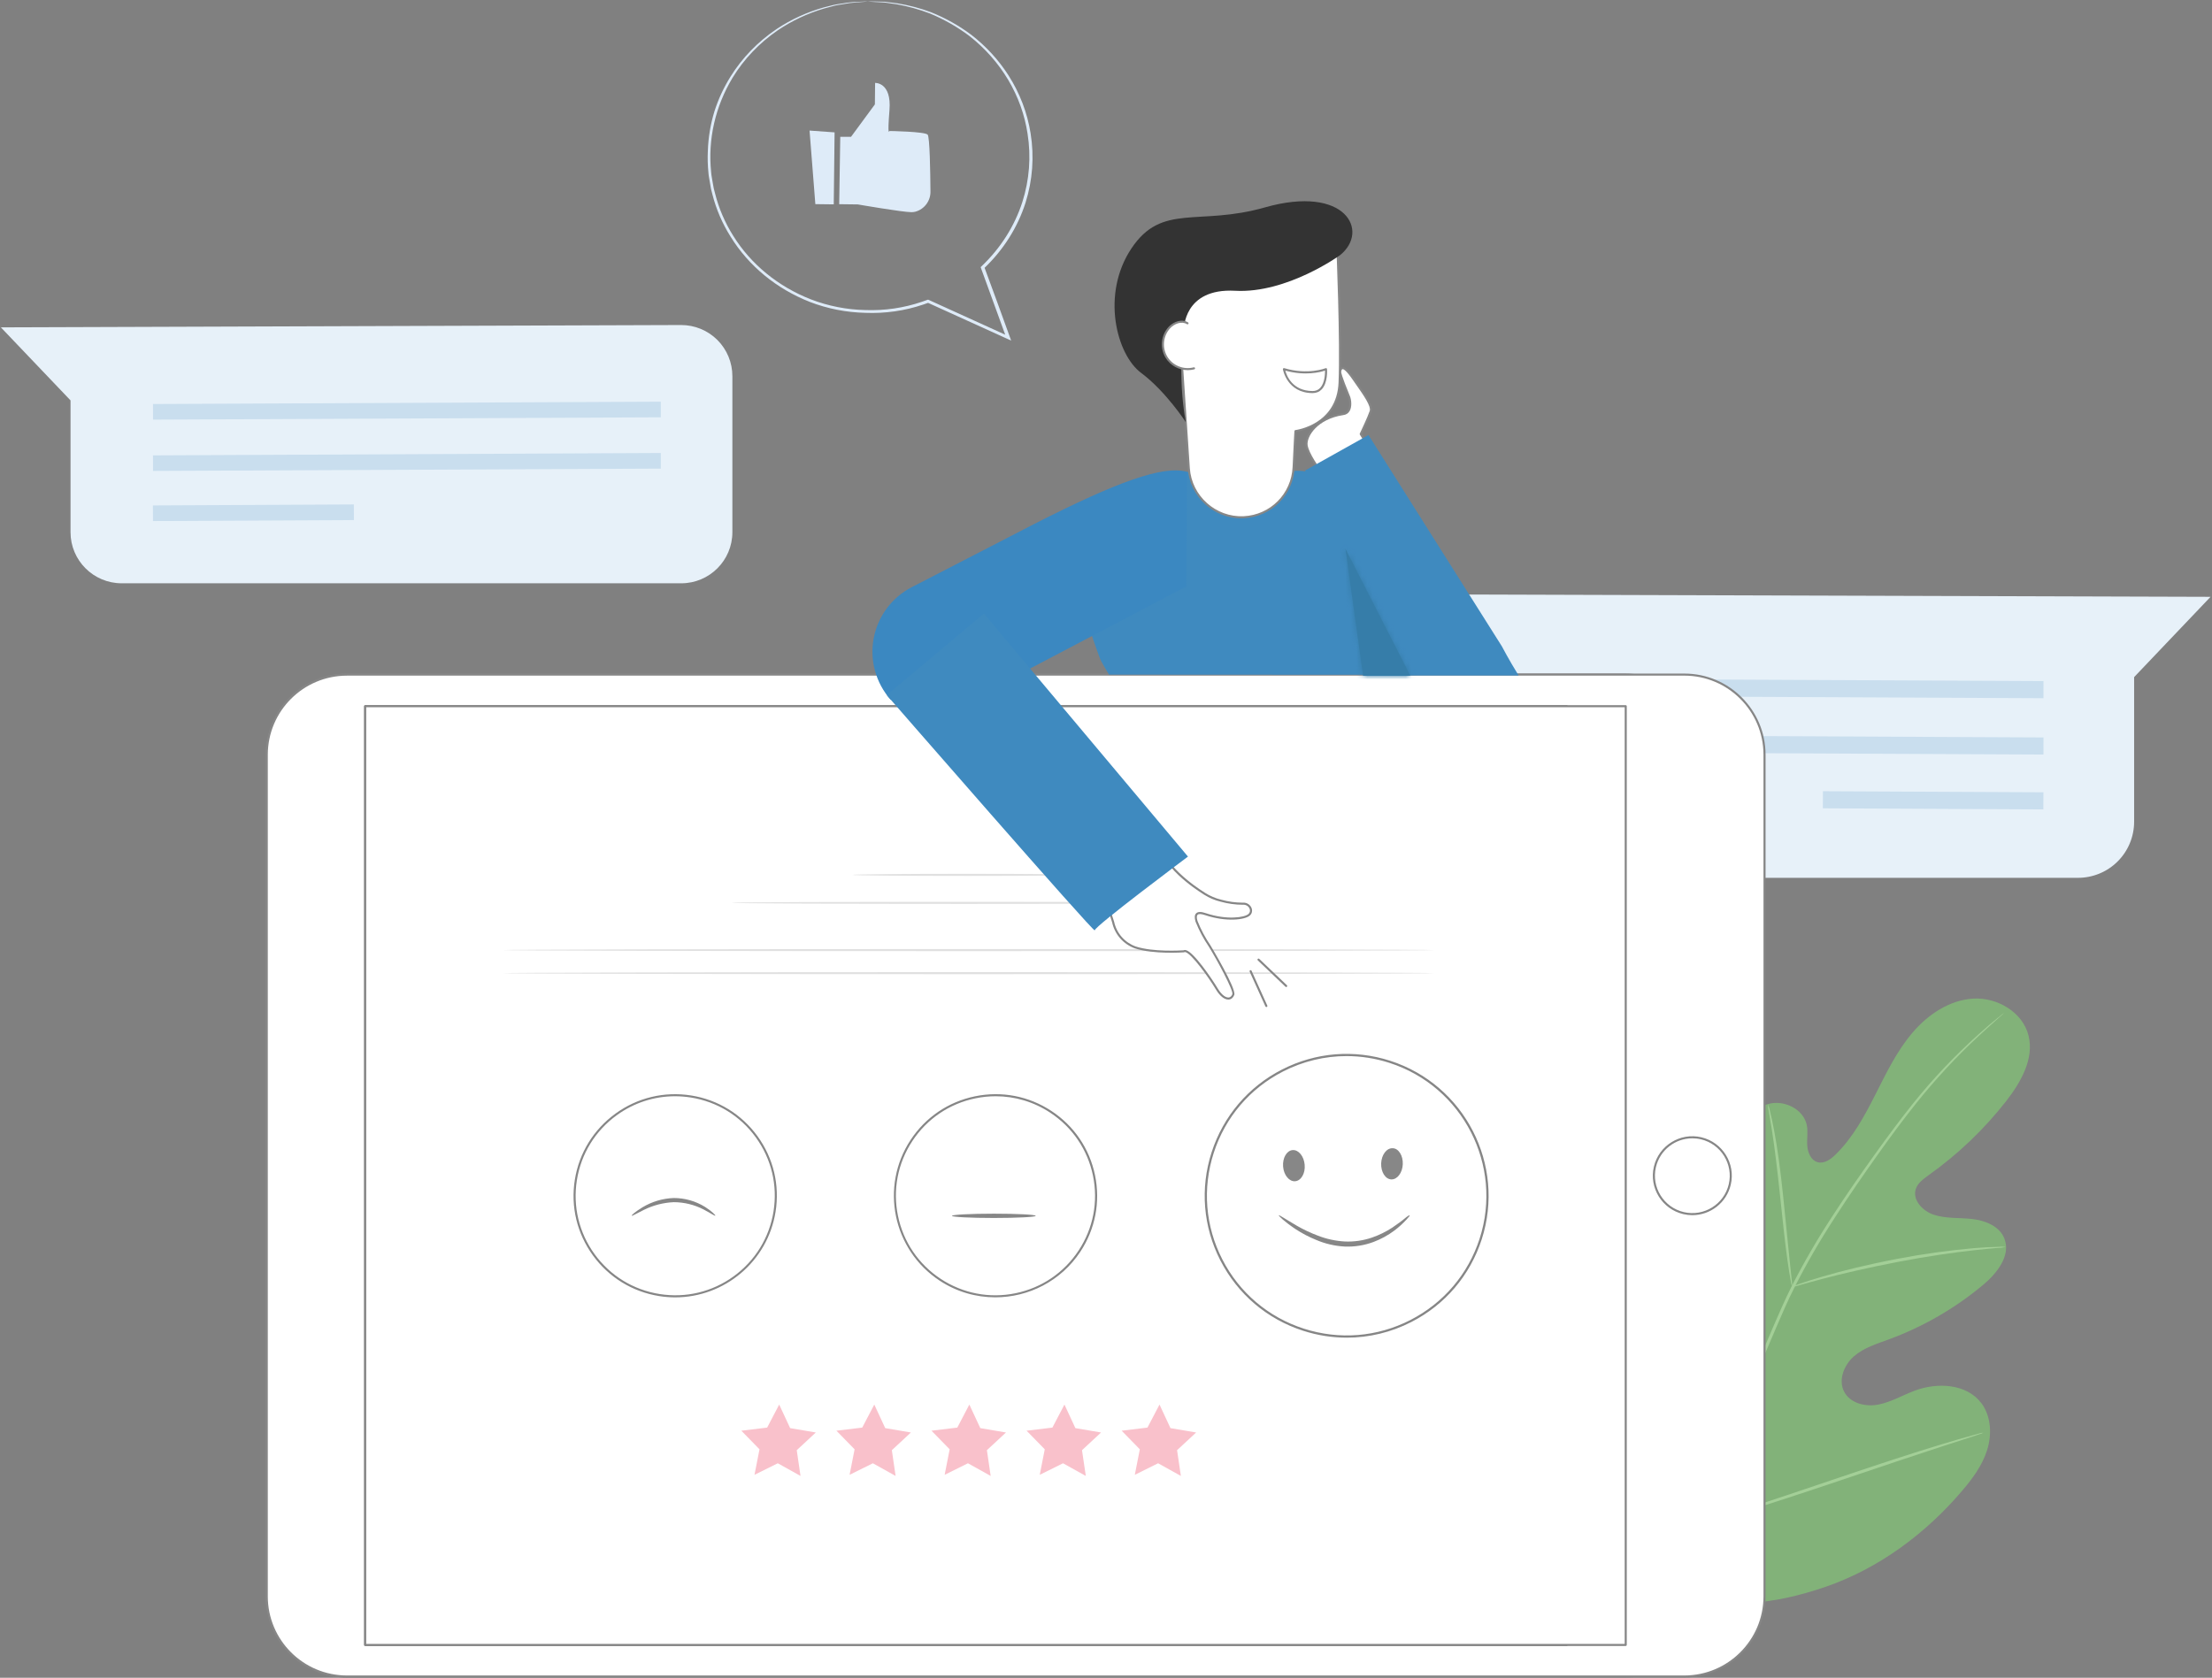 <svg width="402" height="305" viewBox="0 0 402 305" fill="none" xmlns="http://www.w3.org/2000/svg">
<rect x="0" y="0" width="402" height="305" fill="#808080" stroke="none"/>
<path d="M255.837 118.488V149.599C255.936 155.154 260.481 159.6 266.042 159.577H377.625C380.334 159.581 382.93 158.513 384.849 156.602C386.768 154.692 387.844 152.097 387.848 149.389V123.088L401.738 108.495L266.057 108.07C263.314 108.078 260.692 109.187 258.773 111.143C256.851 113.103 255.793 115.747 255.837 118.488Z" fill="#E7F1F9"/>
<path d="M371.368 126.928L270.078 126.454L270.089 123.34L371.375 123.814L371.368 126.928Z" fill="#C9DEEE"/>
<path d="M371.368 137.165L270.078 136.691L270.089 133.581L371.375 134.055L371.368 137.165Z" fill="#C9DEEE"/>
<path d="M331.277 146.94L331.293 143.83L371.365 144.026L371.35 147.136L331.277 146.94Z" fill="#C9DEEE"/>
<path d="M303.61 289.204C288.004 278.301 284.467 258.07 285.081 239.878C285.186 236.843 284.855 233.639 286.296 230.98C287.737 228.321 291.112 226.493 293.836 227.776C296.089 228.832 297.067 231.458 298.332 233.624C300.017 236.516 302.485 238.874 305.454 240.428C307.388 241.428 309.78 242.045 311.688 240.992C314.314 239.544 314.619 235.926 314.604 232.906L314.498 216.026C314.498 213.006 314.498 209.922 315.409 207.056C316.319 204.19 318.423 201.531 321.297 200.704C324.171 199.876 327.719 201.55 328.355 204.506C328.611 205.732 328.355 207.011 328.445 208.267C328.536 209.523 329.108 210.907 330.3 211.261C331.493 211.615 332.716 210.761 333.619 209.851C336.738 206.8 338.848 202.878 340.827 198.97C342.802 195.062 344.725 191.068 347.554 187.743C350.384 184.419 354.296 181.782 358.623 181.534C362.95 181.286 367.559 183.96 368.646 188.21C369.733 192.456 367.235 196.785 364.56 200.207C360.549 205.33 355.82 209.847 350.519 213.615C349.567 214.322 348.536 215.026 348.168 216.135C347.517 218.155 349.424 220.152 351.407 220.814C353.657 221.562 356.11 221.329 358.465 221.604C360.824 221.878 363.405 222.924 364.259 225.132C365.501 228.216 362.92 231.484 360.376 233.598C355.286 237.844 349.503 241.187 343.28 243.478C341.064 244.29 338.72 245.001 336.926 246.562C335.131 248.123 334.051 250.838 335.131 252.963C336.211 255.088 338.991 255.784 341.32 255.34C343.649 254.896 345.726 253.648 347.949 252.813C352.099 251.244 357.457 251.53 360.121 255.122C361.862 257.48 362.021 260.767 361.136 263.588C360.252 266.409 358.461 268.816 356.554 271.046C349.906 278.85 341.384 285.157 331.756 288.467C322.128 291.777 313.204 292.702 303.633 289.215" fill="#82B279"/>
<path d="M303.375 302.68C304.222 294.248 305.877 285.914 308.315 277.797C311.332 267.891 314.922 258.165 319.06 248.668C320.136 246.133 321.205 243.636 322.266 241.173C323.323 238.717 324.384 236.283 325.546 233.959C327.808 229.513 330.313 225.196 333.049 221.025C335.641 217.023 338.237 213.319 340.701 209.877C343.165 206.432 345.521 203.28 347.759 200.486C351.322 196.063 355.235 191.933 359.456 188.131C360.946 186.785 362.139 185.773 362.985 185.103L363.937 184.332C364.039 184.242 364.144 184.163 364.261 184.092C364.171 184.193 364.077 184.287 363.971 184.374L363.076 185.179C362.286 185.886 361.112 186.909 359.652 188.278C355.498 192.133 351.642 196.293 348.109 200.727C345.863 203.547 343.527 206.688 341.085 210.141C338.643 213.589 336.058 217.298 333.489 221.296C330.769 225.459 328.282 229.765 326.036 234.203C324.869 236.513 323.835 238.923 322.774 241.387L319.576 248.875C315.448 258.353 311.855 268.056 308.812 277.933C306.362 286.015 304.677 294.312 303.778 302.706" fill="#A3CF97"/>
<path d="M325.706 233.944C325.556 233.53 325.458 233.097 325.409 232.661C325.247 231.83 325.063 230.608 324.852 229.133C324.423 226.128 323.976 221.957 323.498 217.358C323.016 212.758 322.516 208.602 322.046 205.608C321.812 204.111 321.617 202.904 321.466 202.08C321.361 201.652 321.304 201.215 321.297 200.775C321.47 201.182 321.598 201.607 321.677 202.039C321.888 202.859 322.151 204.063 322.433 205.567C323.005 208.553 323.577 212.717 324.051 217.331L325.244 229.115C325.39 230.525 325.526 231.725 325.624 232.684C325.695 233.097 325.721 233.522 325.706 233.944Z" fill="#A3CF97"/>
<path d="M364.537 226.674C364.029 226.787 363.51 226.851 362.991 226.858C361.994 226.948 360.549 227.069 358.754 227.276C355.225 227.663 350.285 228.362 344.932 229.393C339.582 230.423 334.747 231.544 331.286 232.462C329.555 232.913 328.159 233.308 327.192 233.583C326.699 233.748 326.195 233.872 325.68 233.951C326.131 233.714 326.605 233.523 327.091 233.372C328.042 233.041 329.419 232.582 331.15 232.082C334.589 231.067 339.408 229.867 344.796 228.844C349.386 227.96 354.018 227.309 358.675 226.903C360.462 226.749 361.915 226.685 362.912 226.67C363.454 226.617 363.999 226.621 364.537 226.674Z" fill="#A3CF97"/>
<path d="M360.417 260.463C360.255 260.55 360.082 260.621 359.901 260.666L358.404 261.174L352.877 262.961C348.212 264.476 341.793 266.639 334.701 269.035C327.605 271.434 321.16 273.544 316.461 274.962C314.117 275.669 312.225 276.226 310.886 276.579L309.354 276.982C309.177 277.038 308.997 277.072 308.812 277.087C308.974 276.993 309.147 276.921 309.328 276.876L310.825 276.376L316.352 274.582C321.018 273.07 327.444 270.904 334.528 268.508C341.616 266.109 348.069 263.999 352.768 262.581C355.112 261.874 357.004 261.317 358.344 260.963L359.852 260.546C360.033 260.49 360.225 260.459 360.417 260.463Z" fill="#A3CF97"/>
<path d="M49.672 264.98C49.777 264.833 49.864 264.675 49.931 264.506C50.116 264.126 50.334 263.659 50.594 263.095C51.166 261.869 51.948 260.083 52.881 257.852C54.759 253.407 57.151 247.182 59.699 240.281C62.246 233.38 64.582 227.136 66.362 222.638L68.48 217.339C68.706 216.76 68.89 216.282 69.044 215.929C69.127 215.763 69.183 215.59 69.206 215.406C69.101 215.552 69.01 215.714 68.946 215.887C68.762 216.26 68.544 216.726 68.284 217.298C67.712 218.524 66.93 220.31 65.997 222.54C64.119 226.986 61.726 233.21 59.179 240.119C56.632 247.028 54.296 253.26 52.516 257.762C51.64 259.944 50.928 261.734 50.398 263.061C50.172 263.641 49.988 264.118 49.834 264.509C49.755 264.656 49.702 264.814 49.672 264.98Z" fill="white"/>
<path d="M49.673 265.168C49.646 265.168 49.624 265.164 49.597 265.153C49.519 265.119 49.47 265.032 49.488 264.946C49.522 264.761 49.583 264.585 49.669 264.419C49.759 264.19 49.872 263.904 49.996 263.584L50.613 262.02C51.087 260.831 51.667 259.379 52.344 257.691C53.932 253.67 56.11 247.901 59.007 240.055C61.78 232.545 64.075 226.625 65.828 222.469C66.712 220.351 67.506 218.535 68.12 217.219C68.383 216.647 68.601 216.18 68.785 215.804C68.853 215.635 68.947 215.458 69.064 215.297C69.113 215.225 69.207 215.203 69.286 215.233C69.365 215.263 69.414 215.346 69.403 215.432C69.376 215.635 69.316 215.831 69.222 216.015C69.094 216.308 68.936 216.711 68.755 217.177L68.665 217.41L66.547 222.71C65.004 226.606 62.95 232.048 59.884 240.345C57.103 247.874 54.808 253.787 53.063 257.924C52.178 260.038 51.388 261.85 50.771 263.174C50.508 263.738 50.29 264.205 50.105 264.588C50.038 264.758 49.944 264.931 49.827 265.089C49.789 265.141 49.729 265.168 49.673 265.168ZM66.204 222.537C66.193 222.563 66.182 222.589 66.171 222.612C64.417 226.764 62.122 232.676 59.353 240.183C56.483 247.972 54.312 253.715 52.724 257.736C54.466 253.606 56.754 247.713 59.523 240.213C62.589 231.913 64.643 226.471 66.189 222.567L66.204 222.537Z" fill="#868686"/>
<path d="M133.099 68.39V96.743C133.099 101.873 128.941 106.03 123.809 106.035H22.108C16.976 106.03 12.817 101.869 12.817 96.743V72.786L0.16 59.51L123.782 59.086C126.251 59.081 128.622 60.058 130.374 61.801C132.122 63.552 133.104 65.923 133.099 68.39Z" fill="#E7F1F9"/>
<path d="M27.809 76.285L120.095 75.86L120.091 73.021L27.805 73.446L27.809 76.285Z" fill="#C9DEEE"/>
<path d="M27.809 85.607L120.095 85.187L120.091 82.348L27.805 82.781L27.809 85.607Z" fill="#C9DEEE"/>
<path d="M27.789 91.881L64.305 91.702L64.319 94.541L27.803 94.72L27.789 91.881Z" fill="#C9DEEE"/>
<path d="M48.484 290.196V137.202C48.484 129.158 55.008 122.632 63.06 122.632H295.38C303.428 122.632 309.956 129.154 309.956 137.202V290.196C309.956 298.241 303.432 304.767 295.38 304.767H63.056C55.008 304.763 48.484 298.241 48.484 290.196Z" fill="white"/>
<path d="M295.377 304.951H63.056C54.918 304.951 48.293 298.332 48.293 290.197V137.203C48.293 129.067 54.915 122.444 63.056 122.444H295.377C303.515 122.444 310.14 129.064 310.14 137.203V290.197C310.137 298.332 303.515 304.951 295.377 304.951ZM63.056 122.824C55.125 122.824 48.669 129.274 48.669 137.206V290.2C48.669 298.128 55.122 304.579 63.056 304.579H295.377C303.308 304.579 309.764 298.128 309.764 290.2V137.203C309.764 129.274 303.312 122.82 295.377 122.82H63.056V122.824Z" fill="#868686"/>
<path d="M48.484 290.196V137.202C48.484 129.158 55.008 122.632 63.06 122.632H306.107C314.154 122.632 320.682 129.154 320.682 137.202V290.196C320.682 298.241 314.158 304.767 306.107 304.767H63.06C55.008 304.763 48.484 298.241 48.484 290.196Z" fill="white"/>
<path d="M306.103 304.951H63.056C54.918 304.951 48.293 298.332 48.293 290.197V137.203C48.293 129.067 54.915 122.444 63.056 122.444H306.103C314.241 122.444 320.867 129.064 320.867 137.203V290.197C320.863 298.332 314.241 304.951 306.103 304.951ZM63.056 122.824C55.125 122.824 48.669 129.274 48.669 137.206V290.2C48.669 298.128 55.122 304.579 63.056 304.579H306.103C314.034 304.579 320.491 298.128 320.491 290.2V137.203C320.491 129.274 314.038 122.82 306.103 122.82H63.056V122.824Z" fill="#868686"/>
<path d="M284.726 128.379H66.367V299.027H284.726V128.379Z" fill="white"/>
<path d="M284.726 299.215H66.368C66.263 299.215 66.18 299.132 66.18 299.027V128.379C66.18 128.274 66.263 128.191 66.368 128.191H284.726C284.832 128.191 284.914 128.274 284.914 128.379V299.027C284.914 299.132 284.828 299.215 284.726 299.215ZM66.556 298.839H284.538V128.567H66.556V298.839Z" fill="#868686"/>
<path d="M295.452 128.379H66.367V299.027H295.452V128.379Z" fill="white"/>
<path d="M295.453 299.215H66.368C66.263 299.215 66.18 299.132 66.18 299.027V128.379C66.18 128.274 66.263 128.191 66.368 128.191H295.453C295.558 128.191 295.641 128.274 295.641 128.379V299.027C295.641 299.132 295.554 299.215 295.453 299.215ZM66.556 298.839H295.265V128.567H66.556V298.839Z" fill="#868686"/>
<path d="M310.037 220.261C313.646 218.898 315.467 214.868 314.104 211.259C312.74 207.651 308.708 205.831 305.099 207.194C301.489 208.557 299.668 212.587 301.032 216.196C302.395 219.804 306.427 221.624 310.037 220.261Z" fill="white"/>
<path d="M307.557 220.901C307.016 220.901 306.466 220.837 305.913 220.709C302.061 219.803 299.664 215.933 300.571 212.085C301.477 208.234 305.345 205.838 309.198 206.744C313.05 207.651 315.447 211.521 314.54 215.368C313.769 218.667 310.812 220.901 307.557 220.901ZM307.557 206.929C304.472 206.929 301.673 209.042 300.939 212.172C300.082 215.82 302.354 219.487 306.003 220.344C309.653 221.202 313.321 218.93 314.179 215.282C315.037 211.634 312.764 207.967 309.115 207.109C308.592 206.985 308.073 206.929 307.557 206.929Z" fill="#868686"/>
<path d="M180.888 235.836C177.404 235.836 173.883 234.854 170.764 232.8C162.257 227.204 159.89 215.729 165.489 207.226C168.201 203.104 172.355 200.287 177.19 199.294C182.02 198.297 186.953 199.241 191.073 201.953C195.196 204.664 198.014 208.816 199.007 213.649C200.004 218.479 199.06 223.409 196.347 227.531C192.8 232.913 186.9 235.836 180.888 235.836ZM180.952 199.282C179.725 199.282 178.491 199.406 177.261 199.662C172.528 200.636 168.457 203.397 165.801 207.432C163.145 211.468 162.219 216.297 163.194 221.028C164.168 225.76 166.93 229.829 170.967 232.484C175.004 235.14 179.835 236.069 184.568 235.091C189.301 234.117 193.371 231.356 196.028 227.321C198.684 223.285 199.609 218.456 198.635 213.725C197.661 208.993 194.899 204.924 190.862 202.269C187.875 200.298 184.451 199.282 180.952 199.282Z" fill="#868686"/>
<path d="M188.226 221.025C188.226 221.235 184.818 221.412 180.619 221.412C176.42 221.412 173.004 221.235 173.004 221.025C173.004 220.814 176.413 220.63 180.619 220.63C184.821 220.63 188.226 220.799 188.226 221.025Z" fill="#868686"/>
<path d="M122.719 235.843C121.756 235.843 120.782 235.768 119.803 235.61C114.931 234.835 110.653 232.206 107.756 228.215C104.859 224.221 103.693 219.343 104.468 214.473C105.243 209.602 107.869 205.326 111.865 202.43C115.857 199.534 120.74 198.368 125.612 199.143C130.485 199.918 134.762 202.547 137.659 206.537C140.556 210.531 141.723 215.409 140.948 220.28C139.503 229.355 131.632 235.843 122.719 235.843ZM122.67 199.282C118.885 199.282 115.21 200.467 112.087 202.731C108.174 205.567 105.601 209.756 104.841 214.529C104.081 219.302 105.224 224.082 108.061 227.994C110.898 231.905 115.089 234.478 119.864 235.237C124.638 235.997 129.42 234.854 133.333 232.018C137.246 229.182 139.819 224.992 140.579 220.22C141.339 215.447 140.195 210.667 137.358 206.755C134.522 202.844 130.33 200.271 125.556 199.511C124.589 199.361 123.626 199.282 122.67 199.282Z" fill="#868686"/>
<path d="M130.009 220.991C129.93 221.089 129.17 220.548 127.89 219.878C126.209 219.002 124.343 218.543 122.446 218.539C120.55 218.622 118.691 219.103 116.991 219.95C115.663 220.6 114.873 221.093 114.809 220.995C114.745 220.897 115.437 220.288 116.743 219.483C118.466 218.441 120.422 217.858 122.431 217.783C124.452 217.779 126.434 218.344 128.15 219.412C129.414 220.213 130.058 220.92 130.009 220.991Z" fill="#868686"/>
<path d="M206.237 268.101L210.469 266.002L214.608 268.304L213.916 263.625L217.381 260.406L212.715 259.616L210.725 255.329L208.535 259.518L203.844 260.083L207.147 263.464L206.237 268.101Z" fill="#F9C1CB"/>
<path d="M188.959 268.101L193.192 266.002L197.33 268.304L196.638 263.625L200.103 260.406L195.438 259.616L193.448 255.329L191.258 259.518L186.566 260.083L189.87 263.464L188.959 268.101Z" fill="#F9C1CB"/>
<path d="M171.678 268.101L175.911 266.002L180.042 268.304L179.357 263.625L182.822 260.406L178.157 259.616L176.166 255.329L173.977 259.518L169.285 260.083L172.588 263.464L171.678 268.101Z" fill="#F9C1CB"/>
<path d="M154.401 268.101L158.633 266.002L162.764 268.304L162.08 263.625L165.545 260.406L160.879 259.616L158.889 255.329L156.699 259.518L152.008 260.083L155.311 263.464L154.401 268.101Z" fill="#F9C1CB"/>
<path d="M137.119 268.101L141.352 266.002L145.483 268.304L144.798 263.625L148.263 260.406L143.598 259.616L141.608 255.329L139.418 259.518L134.727 260.083L138.03 263.464L137.119 268.101Z" fill="#F9C1CB"/>
<path d="M217.58 164.121C217.58 164.226 198.618 164.313 175.228 164.313C151.837 164.313 132.875 164.226 132.875 164.121C132.875 164.015 151.83 163.937 175.228 163.937C198.626 163.937 217.58 164.023 217.58 164.121Z" fill="#E0E0E0"/>
<path d="M196.756 159.039C196.756 159.145 187.395 159.231 175.848 159.231C164.298 159.231 154.934 159.145 154.934 159.039C154.934 158.934 164.294 158.848 175.848 158.848C187.403 158.851 196.756 158.934 196.756 159.039Z" fill="#E0E0E0"/>
<path d="M257.481 239.562C269.732 232.521 273.954 216.884 266.911 204.636C259.867 192.388 244.224 188.168 231.972 195.209C219.72 202.251 215.498 217.888 222.542 230.135C229.586 242.383 245.229 246.603 257.481 239.562Z" fill="white"/>
<path d="M244.769 243.168C242.111 243.168 239.437 242.753 236.831 241.914C230.275 239.8 224.935 235.265 221.789 229.135C218.648 223.005 218.08 216.021 220.194 209.468C222.309 202.915 226.846 197.572 232.978 194.431C239.109 191.291 246.092 190.723 252.652 192.837C266.187 197.197 273.649 211.749 269.288 225.279C267.174 231.832 262.637 237.175 256.505 240.315C252.812 242.209 248.807 243.168 244.769 243.168ZM244.713 191.982C240.74 191.982 236.795 192.925 233.157 194.791C227.122 197.884 222.653 203.142 220.574 209.592C218.496 216.041 219.051 222.922 222.145 228.951C225.239 234.985 230.495 239.452 236.951 241.53C243.406 243.608 250.286 243.052 256.321 239.96C262.357 236.867 266.826 231.608 268.905 225.159C273.198 211.841 265.851 197.512 252.524 193.217C249.966 192.39 247.332 191.982 244.713 191.982Z" fill="#868686"/>
<path d="M234.912 209.069C235.991 208.985 236.974 210.175 237.106 211.742C237.242 213.308 236.463 214.639 235.379 214.731C234.3 214.823 233.309 213.624 233.185 212.069C233.061 210.507 233.832 209.161 234.912 209.069Z" fill="#878787"/>
<path d="M253.086 208.733C252.006 208.681 251.067 209.923 251.007 211.486C250.947 213.052 251.77 214.359 252.85 214.399C253.929 214.439 254.868 213.208 254.936 211.645C255.004 210.083 254.173 208.733 253.086 208.733Z" fill="#878787"/>
<path d="M256.196 220.924C256.248 220.976 256.012 221.268 255.553 221.763C254.897 222.47 254.178 223.118 253.406 223.697C252.251 224.56 250.98 225.26 249.629 225.767C247.954 226.394 246.171 226.678 244.384 226.606C242.61 226.51 240.867 226.111 239.232 225.415C237.905 224.88 236.634 224.213 235.439 223.429C233.412 222.071 232.341 221.016 232.397 220.916C232.453 220.816 233.704 221.671 235.746 222.858C236.953 223.545 238.209 224.137 239.508 224.624C241.075 225.236 242.729 225.591 244.408 225.687C246.079 225.759 247.75 225.515 249.333 224.976C250.632 224.524 251.875 223.917 253.026 223.166C253.998 222.494 254.785 221.935 255.297 221.492C255.812 221.048 256.156 220.88 256.196 220.924Z" fill="#878787"/>
<path d="M260.644 172.711C260.644 172.816 222.757 172.902 176.029 172.902C129.301 172.902 91.406 172.816 91.406 172.711C91.406 172.605 129.293 172.526 176.029 172.526C222.765 172.526 260.644 172.609 260.644 172.711Z" fill="#E0E0E0"/>
<path d="M260.644 176.909C260.644 177.006 222.757 177.093 176.029 177.093C129.301 177.093 91.406 177.006 91.406 176.909C91.406 176.811 129.293 176.717 176.029 176.717C222.765 176.717 260.644 176.803 260.644 176.909Z" fill="#E0E0E0"/>
<path d="M230.146 183.065C230.074 183.065 230.007 183.023 229.973 182.956L227.11 176.63C227.068 176.536 227.11 176.423 227.204 176.381C227.298 176.336 227.411 176.381 227.452 176.475L230.315 182.801C230.357 182.895 230.315 183.008 230.221 183.05C230.199 183.061 230.172 183.065 230.146 183.065Z" fill="#868686"/>
<path d="M233.745 179.428C233.699 179.428 233.65 179.41 233.617 179.376L228.59 174.584C228.515 174.513 228.511 174.392 228.583 174.317C228.654 174.242 228.774 174.238 228.85 174.31L233.876 179.101C233.951 179.173 233.955 179.293 233.884 179.368C233.842 179.41 233.793 179.428 233.745 179.428Z" fill="#868686"/>
<path d="M201.553 122.637C201.553 122.637 200.168 120.406 199.886 119.666C199.13 117.638 194.239 104.072 195.416 102.023C200.83 92.519 205.029 85.794 215.711 85.794L234.579 85.666C234.579 85.666 252.453 82.025 265.054 122.671L201.553 122.637Z" fill="#3F8ABF"/>
<path d="M161.86 127.188L186.567 121.866L215.609 106.604L215.714 85.764C211.357 84.564 203.008 87.584 188.008 95.227L165.709 106.735C162.089 108.601 159.535 112.027 158.782 116.029C158.03 120.027 159.166 124.149 161.86 127.199V127.188Z" fill="#3B88C1"/>
<path d="M217.464 167.524C217.102 166.355 217.351 165.599 219.059 166.178C222.829 167.442 226.196 167.024 227.016 166.298C227.836 165.572 227.088 164.181 225.857 164.286C224.518 164.282 223.182 164.098 221.892 163.737C220.842 163.489 219.845 163.067 218.935 162.488C218.145 161.988 217.467 161.514 216.865 161.078C216.865 161.078 213.385 158.566 212.298 156.546L200.375 161.65L202.294 167.618C202.757 169.747 204.28 171.488 206.323 172.233C209.732 173.343 215.153 172.94 215.153 172.94C216.15 172.289 219.981 177.837 221.147 179.793C222.313 181.748 223.686 181.993 224.142 180.801C224.446 179.981 221.034 173.907 219.849 171.992C218.893 170.59 218.092 169.089 217.464 167.513" fill="white"/>
<path d="M223.226 181.707C222.5 181.707 221.668 181.034 220.984 179.883C219.689 177.713 216.555 173.342 215.423 173.079C215.314 173.053 215.269 173.083 215.257 173.09C215.231 173.109 215.201 173.117 215.167 173.121C214.945 173.136 209.67 173.512 206.265 172.406C204.14 171.631 202.589 169.856 202.108 167.652L200.193 161.698C200.163 161.604 200.208 161.507 200.298 161.469L212.221 156.365C212.308 156.328 212.413 156.362 212.462 156.448C213.515 158.404 216.939 160.89 216.973 160.916C217.688 161.439 218.342 161.883 219.031 162.323C219.926 162.891 220.901 163.301 221.932 163.549C223.215 163.906 224.531 164.09 225.856 164.094C226.638 164.026 227.214 164.512 227.432 165.019C227.654 165.535 227.541 166.076 227.135 166.434C226.251 167.22 222.842 167.641 218.993 166.351C218.309 166.118 217.842 166.099 217.643 166.294C217.466 166.467 217.458 166.855 217.624 167.415C217.628 167.423 217.631 167.43 217.635 167.438C218.256 168.999 219.053 170.495 220.002 171.883C220.054 171.966 224.727 179.747 224.313 180.861C224.121 181.365 223.771 181.662 223.327 181.703C223.294 181.707 223.26 181.707 223.226 181.707ZM215.34 172.696C215.393 172.696 215.449 172.703 215.506 172.714C216.943 173.045 220.31 178.014 221.307 179.691C222.063 180.959 222.823 181.372 223.294 181.327C223.67 181.293 223.866 180.985 223.963 180.729C224.197 180.097 221.288 174.67 219.689 172.086C218.741 170.698 217.94 169.198 217.312 167.63C217.3 167.614 217.293 167.596 217.285 167.577C217.052 166.825 217.086 166.317 217.387 166.027C217.703 165.719 218.271 165.708 219.121 165.997C222.963 167.284 226.176 166.791 226.89 166.155C227.173 165.903 227.248 165.538 227.09 165.17C226.924 164.782 226.484 164.418 225.875 164.47C224.501 164.467 223.147 164.278 221.841 163.914C220.777 163.662 219.761 163.233 218.831 162.642C218.135 162.202 217.473 161.751 216.755 161.225C216.615 161.123 213.391 158.784 212.217 156.783L200.607 161.751L202.473 167.558C202.928 169.653 204.392 171.327 206.389 172.056C209.561 173.087 214.588 172.786 215.099 172.752C215.171 172.714 215.25 172.696 215.34 172.696Z" fill="#868686"/>
<path d="M161.156 126.36C161.156 126.36 199.005 169.841 198.956 169.123C198.908 168.404 215.898 155.715 215.898 155.715L178.817 111.542L161.156 126.36Z" fill="#3F8ABF"/>
<path d="M240.275 86.061C240.275 86.061 237.679 82.695 237.453 80.924C237.228 79.152 239.395 75.985 244.06 75.278C245.764 75.098 245.445 72.785 245.17 72.127C244.557 70.637 243.454 67.892 243.541 67.504C243.759 66.553 244.38 66.572 245.99 68.915C247.6 71.258 249.47 73.672 249.109 74.759C248.748 75.846 247.292 78.908 247.292 78.908L248.846 81.412L240.275 86.061Z" fill="white"/>
<path d="M240.278 86.249C240.222 86.249 240.165 86.223 240.128 86.178C240.018 86.038 237.498 82.751 237.264 80.95C237.016 79.013 239.285 75.812 244.029 75.094C244.451 75.049 244.748 74.868 244.943 74.541C245.365 73.834 245.18 72.649 244.992 72.202C243.243 67.963 243.322 67.602 243.352 67.467C243.39 67.305 243.502 66.812 243.901 66.737C244.236 66.673 244.793 66.85 246.14 68.809C246.366 69.136 246.595 69.464 246.821 69.791C248.326 71.939 249.624 73.796 249.281 74.819C248.954 75.812 247.75 78.366 247.502 78.896L248.999 81.315C249.026 81.36 249.033 81.412 249.022 81.461C249.01 81.51 248.977 81.555 248.928 81.578L240.357 86.227C240.338 86.242 240.308 86.249 240.278 86.249ZM244.01 67.102C243.999 67.102 243.988 67.102 243.976 67.106C243.875 67.124 243.785 67.282 243.724 67.546C243.713 67.613 243.743 68.17 245.346 72.055C245.564 72.578 245.764 73.902 245.271 74.729C245.015 75.162 244.612 75.41 244.082 75.466C239.424 76.17 237.441 79.329 237.641 80.901C237.833 82.409 239.86 85.192 240.331 85.82L248.582 81.341L247.133 79.005C247.099 78.953 247.095 78.881 247.122 78.825C247.137 78.795 248.578 75.763 248.928 74.699C249.206 73.853 247.84 71.897 246.516 70.005C246.287 69.678 246.057 69.351 245.831 69.024C244.669 67.331 244.183 67.102 244.01 67.102Z" fill="#868686"/>
<path d="M255.077 120.617L237.168 85.538L248.703 79.08L272.929 117.469C272.929 117.469 274.208 119.925 275.992 122.798H255.682" fill="#3F8ABF"/>
<path d="M235.102 84.918C235.249 81.48 235.433 78.37 235.433 78.37C235.433 78.37 243.119 77.403 243.45 69.561C243.782 61.724 242.999 43.671 242.999 43.671L229.187 40.199L213.664 49.135L216.049 85.124C216.396 90.311 220.828 94.267 226.023 94.031C230.952 93.794 234.887 89.844 235.102 84.918Z" fill="white"/>
<path d="M225.588 94.226C220.52 94.226 216.201 90.236 215.859 85.136L213.473 49.147C213.469 49.075 213.503 49.008 213.567 48.97L229.091 40.034C229.132 40.011 229.185 40.004 229.23 40.015L243.041 43.486C243.12 43.505 243.181 43.577 243.184 43.659C243.192 43.84 243.963 61.806 243.636 69.565C243.327 76.847 236.713 78.328 235.607 78.524C235.569 79.186 235.411 81.946 235.283 84.918C235.061 89.972 231.081 93.967 226.028 94.207C225.885 94.222 225.735 94.226 225.588 94.226ZM213.857 49.241L216.235 85.113C216.573 90.157 220.945 94.068 226.013 93.843C230.87 93.609 234.697 89.769 234.911 84.91C235.058 81.51 235.242 78.388 235.242 78.358C235.246 78.268 235.317 78.193 235.408 78.182C235.716 78.144 242.94 77.14 243.263 69.554C243.576 62.175 242.891 45.521 242.819 43.821L229.215 40.402L213.857 49.241Z" fill="#868686"/>
<path d="M157.717 0.257C157.54 0.287 157.36 0.31 157.183 0.321L155.652 0.442C154.805 0.494 153.966 0.603 153.138 0.773C152.642 0.87 152.096 0.915 151.547 1.07C150.994 1.224 150.4 1.382 149.779 1.544C146.758 2.439 143.913 3.774 141.355 5.504C137.991 7.817 135.192 10.754 133.138 14.128C129.985 19.36 128.627 25.347 129.24 31.304C129.285 31.955 129.44 32.594 129.537 33.253C129.631 33.911 129.774 34.565 129.966 35.208C130.643 37.901 131.753 40.485 133.258 42.873C136.468 48.041 141.426 52.099 147.375 54.423C150.509 55.631 153.861 56.289 157.254 56.364C160.75 56.492 164.241 55.984 167.526 54.867L168.53 54.514L168.662 54.472L168.786 54.521L183.339 61.141L182.917 61.486L178.275 48.722L178.222 48.56L178.346 48.44C181.823 45.149 184.377 41.128 185.799 36.724C187.079 32.703 187.402 28.472 186.747 24.324C185.709 17.411 181.954 11.089 176.194 6.557C174.012 4.91 171.604 3.533 169.034 2.465C167.093 1.72 165.073 1.156 163.007 0.784L160.753 0.46L159.091 0.37L158.071 0.306C157.954 0.306 157.838 0.295 157.725 0.272C157.838 0.261 157.954 0.261 158.071 0.272H159.091L160.769 0.314L163.067 0.603C165.167 0.942 167.221 1.483 169.196 2.221C171.815 3.27 174.264 4.643 176.48 6.298C179.17 8.377 181.458 10.863 183.245 13.65C185.329 16.904 186.706 20.499 187.297 24.234C187.978 28.45 187.665 32.749 186.379 36.844C184.949 41.335 182.353 45.438 178.82 48.797L178.873 48.515C180.404 52.607 181.935 56.876 183.531 61.272L183.768 61.915L183.109 61.618L168.557 55.006H168.809L167.782 55.367C164.422 56.503 160.855 57.015 157.281 56.872C153.812 56.793 150.388 56.123 147.186 54.89C141.122 52.505 136.073 48.357 132.811 43.076C131.279 40.658 130.154 38.04 129.462 35.314C129.27 34.659 129.127 33.997 129.041 33.324C128.943 32.662 128.781 32.011 128.743 31.35C128.612 30.056 128.578 28.755 128.638 27.453C128.717 24.99 129.127 22.549 129.857 20.179C130.557 18.006 131.528 15.911 132.754 13.94C134.869 10.529 137.739 7.569 141.178 5.252C143.774 3.526 146.66 2.206 149.719 1.344L151.517 0.893C152.044 0.78 152.578 0.69 153.116 0.626C153.951 0.468 154.798 0.374 155.652 0.344L157.221 0.272L157.717 0.257Z" fill="#DEEBF8"/>
<path d="M152.707 24.87H154.664L158.998 18.976L159.039 15.072C159.039 15.072 162.061 14.925 161.65 20.01C161.24 25.099 161.65 23.813 161.65 23.813C161.65 23.813 168.061 23.911 168.588 24.475C168.968 24.885 169.074 31.256 169.096 34.708C169.175 36.45 168.039 38.018 166.357 38.484C166.128 38.541 165.891 38.571 165.65 38.571C164.047 38.571 155.894 37.161 155.894 37.161L152.512 37.119L152.707 24.87Z" fill="#DEEBF8"/>
<path d="M147.125 23.735L148.178 37.109L151.523 37.15L151.674 24.062L147.125 23.735Z" fill="#DEEBF8"/>
<path fill-rule="evenodd" clip-rule="evenodd" d="M247.725 122.848L244.512 99.759L256.31 122.848H247.725Z" fill="#367DA9"/>
<mask id="mask0_285_7623" style="mask-type:alpha" maskUnits="userSpaceOnUse" x="244" y="99" width="13" height="24">
<path d="M247.725 122.848L244.512 99.759L256.31 122.848H247.725Z" fill="white"/>
</mask>
<g mask="url(#mask0_285_7623)">
<path d="M258.522 98.807H243.586V124.077H258.522V98.807Z" fill="#367DA9"/>
<mask id="mask1_285_7623" style="mask-type:alpha" maskUnits="userSpaceOnUse" x="243" y="98" width="16" height="27">
<path d="M258.522 98.807H243.586V124.077H258.522V98.807Z" fill="white"/>
</mask>
<g mask="url(#mask1_285_7623)">
<path d="M262.054 94.015H238.762V128.59H262.054V94.015Z" fill="#367DA9"/>
</g>
</g>
<path d="M243.536 46.386C243.536 46.386 233.912 53.377 224.476 52.858C215.04 52.34 215.165 59.884 215.165 59.884C215.165 59.884 213.897 68.012 215.496 76.726C215.496 76.726 211.839 71.103 207.377 67.782C202.914 64.461 200.07 53.479 205.62 45.163C211.169 36.848 217.757 41.151 229.872 37.705C244.594 33.523 248.954 42.023 243.536 46.386Z" fill="#333333"/>
<path d="M215.811 58.768C214.765 58.117 213.339 58.648 212.508 59.558C211.161 61.036 210.95 63.225 211.985 64.932C213.023 66.64 215.062 67.463 216.996 66.952" fill="white"/>
<path d="M215.861 67.29C214.247 67.29 212.693 66.451 211.828 65.034C210.755 63.266 210.977 60.964 212.369 59.433C213.227 58.501 214.759 57.891 215.914 58.61C216 58.666 216.03 58.779 215.974 58.869C215.917 58.959 215.801 58.986 215.714 58.929C214.732 58.32 213.4 58.865 212.648 59.685C211.365 61.092 211.162 63.209 212.148 64.838C213.133 66.466 215.108 67.26 216.948 66.775C217.05 66.749 217.151 66.809 217.178 66.91C217.204 67.012 217.144 67.113 217.042 67.14C216.655 67.237 216.256 67.29 215.861 67.29Z" fill="#868686"/>
<path d="M238.521 71.272C241.301 71.295 240.985 67.105 240.985 67.105C240.985 67.105 237.764 68.433 233.34 67.105C233.34 67.101 234.002 71.231 238.521 71.272Z" fill="white"/>
<path d="M238.542 71.461C238.535 71.461 238.527 71.461 238.516 71.461C233.892 71.419 233.159 67.177 233.151 67.136C233.14 67.072 233.166 67.008 233.215 66.963C233.264 66.921 233.332 66.906 233.392 66.925C237.692 68.215 240.879 66.944 240.913 66.933C240.969 66.91 241.033 66.918 241.082 66.948C241.135 66.978 241.165 67.034 241.172 67.094C241.18 67.196 241.345 69.558 240.209 70.772C239.777 71.228 239.216 71.461 238.542 71.461ZM238.52 71.085C239.111 71.088 239.57 70.897 239.931 70.509C240.751 69.633 240.811 67.993 240.804 67.369C239.98 67.647 237.226 68.377 233.587 67.373C233.836 68.302 234.87 71.051 238.52 71.085Z" fill="#878787"/>
</svg>
